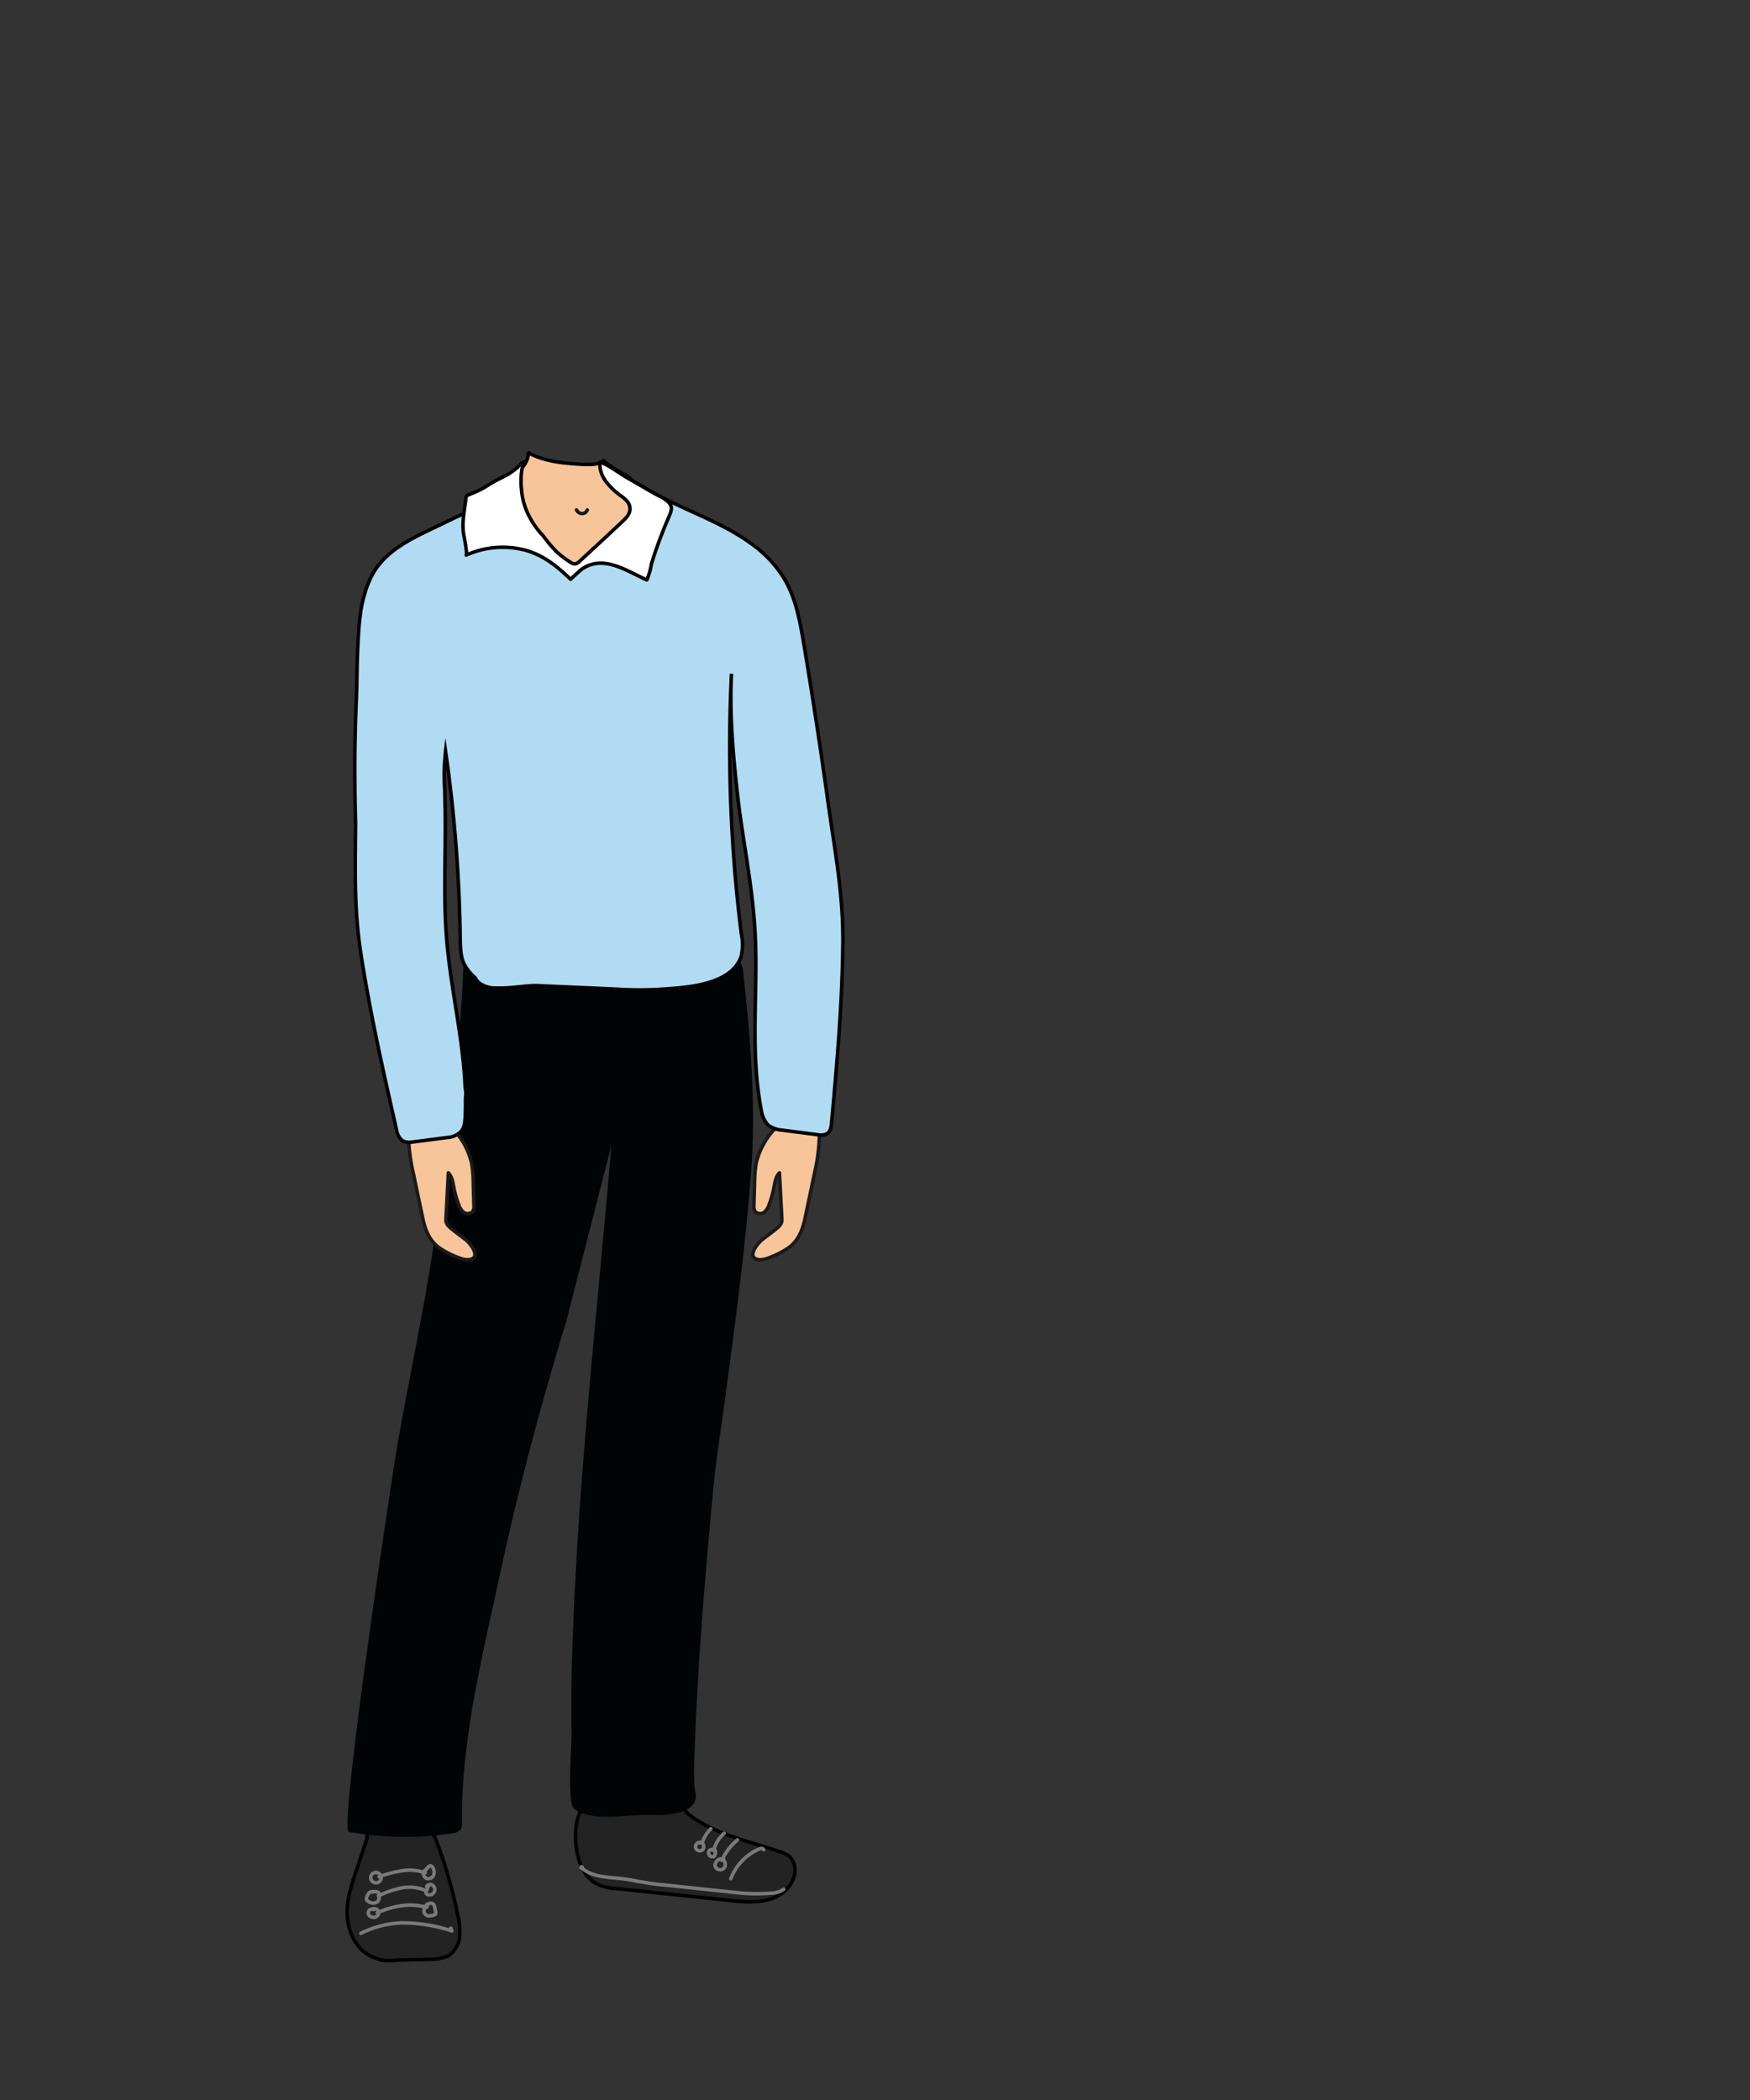 <svg id="Layer_1" data-name="Layer 1" xmlns="http://www.w3.org/2000/svg" viewBox="0 0 500 600"><rect x="0" y="0" width="500" height="600" fill="#333333" stroke="none"/><defs><style>.cls-1,.cls-2{fill:#232323;stroke:#000;stroke-linecap:round;stroke-linejoin:round}.cls-2{fill:none;stroke:#7a7a7a}</style></defs><path class="cls-1" d="M104.9 525.2l-2.8 8.4c-1.5 4.4-3.1 8.9-2.9 13.5s2.3 9.5 6.4 11.6 5.8 1.4 8.8 1.3l8.7-.2a12.1 12.1 0 005-1 7.4 7.4 0 003.2-5.3 19.2 19.2 0 00-.5-6.3 137.9 137.9 0 00-7-23.5c-.6-1.6-1.4-3.2-3.1-3.8a10.5 10.5 0 00-3.1-.3 49.2 49.2 0 00-7.6.9 9.8 9.8 0 00-3.8 1.5 3.1 3.1 0 00-1.3 3.2z"/><path class="cls-2" d="M128.8 550.9l.3.8a45.1 45.1 0 00-14.6-2.3 28.4 28.4 0 00-11.4 3m18.4-17.3a13.5 13.5 0 00-6.6-.6 35.5 35.5 0 00-6.6 1.7m13.4 4a11.6 11.6 0 00-6.9-.8 26.6 26.6 0 00-6.7 2.3m13.7 3.1c0-.1.3 0 .2.1h-.4c-4.5-1.3-9.4-.3-13.8 1.6"/><path class="cls-2" d="M107.1 535a1.5 1.5 0 011 2.8 1.5 1.5 0 01-1.9-2.2 1.4 1.4 0 011.6-.5m-1.7 5.4a3.7 3.7 0 011.8.1c.1.1.3.1.3.3a.6.6 0 01.1.4 2.3 2.3 0 01-.4 2 2.1 2.1 0 01-2.7-.1.8.8 0 01-.5-.5 1.7 1.7 0 01.1-.7 3.9 3.9 0 01.6-1.1.9.9 0 011.1-.3m-.1 4.8a1.4 1.4 0 011.6.5 1.2 1.2 0 01-.3 1.6 1.1 1.1 0 01-.7.3 1.7 1.7 0 01-1.5-.5 1.2 1.2 0 01-.1-1.4 1.1 1.1 0 011.4-.3m15.2-1.5c.5-.2 1.1-.5 1.6-.2s.6.9.7 1.5l.2 1a.9.9 0 01-.1.5.5.5 0 01-.4.2 4 4 0 01-1.5.3 1.6 1.6 0 01-1.3-.9 1.4 1.4 0 010-.9 6.1 6.1 0 01.7-1.4h.3m-.3-5.2a1.3 1.3 0 011.1-.6 1.5 1.5 0 011.2 1.8 1.6 1.6 0 01-1.8 1.2.9.9 0 01-.6-.4.8.8 0 01.1-.9l.5-1.2m-1-4.5c.3-.1.5-.5.8-.8s.6-.6.9-.5.4.3.6.5a2.9 2.9 0 01.3 1.8 1.6 1.6 0 01-1.2 1.3 1.2 1.2 0 01-1.4-.4 1.4 1.4 0 01-.4-1.4c.1-.2.3-.5.6-.5"/><path class="cls-1" d="M222.9 529.1a8.8 8.8 0 012.4 1.1 5.3 5.3 0 011.8 4.8c-.4 3.8-3.7 6.7-7.3 7.7s-7.5.7-11.2.3l-32.4-3.4a15.1 15.1 0 01-5.2-1.1c-4.4-2-6.2-7.3-6.5-12.2s.6-9.8 4.4-12.5 5.6-2 8.5-2.2 10.3-2.2 13.6-.6 3.4 5.5 5.9 7.5c7.4 5.7 17.4 7.6 26 10.6z"/><path class="cls-2" d="M218.2 528.5c-.2-.5-.9-.4-1.3-.2a15 15 0 00-8.1 8.5m1.9-11.1a16.4 16.4 0 00-4.3 5.5c.1.1.3 0 .3-.2m.2-7.2a9.7 9.7 0 00-3 4.9m-.8-6.2a10.1 10.1 0 00-2.5 4.1s.2 0 .1-.1m23.2 13.3a6.4 6.4 0 01-3.6 1.1 51.7 51.7 0 01-6.8.1c-2.1-.1-4.2-.4-6.3-.6l-17.1-1.8a59.7 59.7 0 01-6.1-.8c-2.1-.3-4.1-.8-6.1-1-4.1-.5-8.5-.4-11.6-3q-.3-.1-.3-.3c.1-.2.4-.2.3 0"/><path class="cls-2" d="M206.5 531.4h.3a2.5 2.5 0 01.4 1.7 1.5 1.5 0 01-2.9 0 2 2 0 011.5-2c.3 0 .7.1.7.4a.4.4 0 01-.5-.2m-2.3-2.9a.4.4 0 01.5.2.7.7 0 01.2.6 1.7 1.7 0 01-.4 1.2 1.1 1.1 0 01-1.3-1.7 1.6 1.6 0 011.5-.2m-4.4-1.9c.1-.2.4-.2.6-.2l.4.4a1.5 1.5 0 01.2 1.3 1 1 0 01-.4.5 1.2 1.2 0 11-.2-2.1"/><path d="M161.8 377.5c-7.2 23.6-13.6 47.5-18.8 71.6s-11.3 48.2-11 71.8a3.2 3.2 0 01-.3 1.7 3.5 3.5 0 01-2.5 1.2 91.3 91.3 0 01-29.5-.4c-3-.5 12-99.3 13.5-108.5 3.8-22.5 9-44.8 11.8-67.4s6.7-47.9 7.4-72.1a4.2 4.2 0 01.3-1.3 1.8 1.8 0 01.9-.6c5-2.7 10.2-1.8 15.6-1.9s13-.1 19.5 0c12 .2 24 .6 36 .6 2.1.1 4.5.2 6 1.7s1.7 3.4 1.8 5.3c2 18.4 3.5 37.1 2.1 55.6-1.6 20.9-4.3 41.6-7.1 62.3-1.3 10.1-3 20.1-3.9 30.2-2.2 24.2-4.3 48.2-5.1 72.4a95.5 95.5 0 00-.1 10.7c.2 1.8 1 3.3-.2 4.9-2.8 3.9-10.9 3.2-15.1 3.3-5.9.1-14 1.8-19.1-1.8-2-1.4-.7-18.1-.7-21.1-.1-7.9-.1-15.8.2-23.8 1.5-48 7.1-96.6 11.2-144.7" fill="#000405" fill-rule="evenodd"/><path d="M233.6 330.5c0 .2-.1.5-.1.7-.3 2-.8 4-1.2 6l-2.4 11.4c-.7 3-1.8 5.7-4.3 7.7a24.9 24.9 0 01-6.3 3.2 5.7 5.7 0 01-2.6.4c-3.4-.6-.5-4.3.8-5.5l3.4-2.6c1.1-.9 2.6-1.8 2.5-3.4l-.7-13.3c-1.1 1.1-1.3 2.8-1.6 4.3a26.4 26.4 0 01-1.3 4.6 4.7 4.7 0 01-1.5 2.4 2 2 0 01-2.6-.3 3 3 0 01-.3-1.6l.2-6.8a34.3 34.3 0 01.5-5.6 21.6 21.6 0 015.2-9.5 5.2 5.2 0 011.6-1.4 4.5 4.5 0 012.3-.3 21.6 21.6 0 017.2.8c1.8.6 1.8 1.3 1.7 3.1a54.8 54.8 0 01-.5 5.7zm-116.4 0c0 .2.1.5.1.7.3 2 .8 4 1.2 6l2.4 11.4c.7 3 1.8 5.7 4.3 7.7a24.9 24.9 0 006.3 3.2 5.7 5.7 0 002.6.4c3.4-.6.5-4.3-.8-5.5l-3.4-2.6c-1.1-.9-2.6-1.8-2.5-3.4l.7-13.3c1.1 1.1 1.3 2.8 1.6 4.3a26.4 26.4 0 001.3 4.6 4.7 4.7 0 001.5 2.4 2 2 0 002.6-.3 3 3 0 00.3-1.6l-.2-6.8a34.3 34.3 0 00-.5-5.6 21.6 21.6 0 00-5.2-9.5 5.2 5.2 0 00-1.6-1.4 4.5 4.5 0 00-2.3-.3 21.9 21.9 0 00-7.2.8c-1.8.6-1.8 1.3-1.7 3.1a54.8 54.8 0 00.5 5.7z" fill="#f8c59a" stroke="#1a1a1a" stroke-linecap="round" stroke-linejoin="round"/><path d="M101.6 235.2c-.1-3.8-.2-7.5-.2-11.3-.1-8.7.1-17.4.5-26.1.1-4.1.1-8.2.3-12.3s.4-10.8 2-15.8a26.2 26.2 0 012.7-6.4c4.4-7.1 12.7-10.3 20-13.9 5.3-2.6 10.7-5.1 16.7-6.2h1.3a4.8 4.8 0 012 1.5 119.6 119.6 0 0010.9 11.6c1.7 1.6 5.8 6.2 8.3 5.6s5.8-5.1 8-6.8a7.9 7.9 0 013.9-2.1c1.8-.3 3.5.4 5.2.2s5.2-1.7 5-1.9l-5.5-5.3a29.9 29.9 0 01-2.9-3.2 16.7 16.7 0 00-2.3-2.3 15.9 15.9 0 01-4.6-6 4.2 4.2 0 01-.3-2.7 35.1 35.1 0 006.1 3.9c.8.5 1.5 1.2 2.3 1.8l2.8 1.6c9.5 6 21.5 9.4 30.8 16.2a34 34 0 019.5 10.1c3.3 5.6 4.4 11.9 5.5 18.2q3.6 21.5 6.6 42.9c2 15 4.9 28.9 4.6 43.9-.2 16.9-1.7 33.6-3.2 50.3-.1 1.2-.3 2.6-1.3 3.2a4 4 0 01-2.7.3l-10.1-1.3a8 8 0 01-4-1.4 7.8 7.8 0 01-2-4.4c-3-15.6-1.2-31.2-1.6-46.8s-3.7-29.5-5.3-44.3c-1.2-11.1-2.2-22.5-1.6-33.5a430.4 430.4 0 002.8 74.3 14.9 14.9 0 010 6.3c-2.6 8.2-15 9-22.3 9.5a101.4 101.4 0 01-13.5 0l-22.6-1c-2.6-.1-6.7.7-10.3.7h-1.7a7.9 7.9 0 01-4.4-1.4 4.4 4.4 0 01-1.2-1.5 13.1 13.1 0 01-3.3-4.2c-.9-2-.9-4.2-1-6.4a413.5 413.5 0 00-4.2-54.2c-.1.8-.1 1.6-.2 2.4s-.2 2.9-.2 4.4.2 4.5.2 6.7c.5 14.7-.8 29.5.9 44.2 1.4 12.9 4.4 25.7 4.9 38.5a6.8 6.8 0 01.1 2.8c0 1.9 0 3.8-.1 5.6s-.3 3.3-1.4 4.3a6.1 6.1 0 01-3.7 1.5l-10 1.3a4.9 4.9 0 01-2.7-.3 4.9 4.9 0 01-1.8-3.2c-3.8-16.7-7.6-33.5-10.2-50.4-2-12.8-1.6-24.7-1.5-37.2z" fill="#b1dbf2" stroke-miterlimit="10" stroke="#000"/><path d="M181.7 143.5a19.6 19.6 0 014.2 3.9 5.5 5.5 0 011.2 2.7c.2 1.8-.9 3.4-2.1 4.7a13.9 13.9 0 01-6.3 3.7c-2.1.5-4.3.7-6.5 1.2a21.2 21.2 0 00-7.4 3.6 3.2 3.2 0 01-2.4.9 4.7 4.7 0 01-.9-.6c-2.8-2.2-5.9-5.1-9.2-6.6s-5.9-1-8.3-3.3-5.7-5.8-5.1-9.3a8.5 8.5 0 01.9-2.2c1.7-3 4.5-5.2 7.4-7.1a6.9 6.9 0 003.8-5.7c4.9 2.6 10.5 3 15.9 3.3 1.8 0 3.6.1 5.1-.8-.2 5.3 6 8.8 9.7 11.6z" fill="#f8c59a" stroke-linecap="round" stroke-linejoin="round" stroke="#000"/><path d="M167.8 145.7a1.6 1.6 0 01-2.6.6c-.2-.1-.3-.4-.5-.6" stroke="#1a1a1a" fill="none" stroke-linecap="round" stroke-linejoin="round"/><path d="M180 145.5c-.1 1.6-1.3 2.7-2.6 3.9l-4.8 4.5-6.6 6.1c-1.4 1.3-1.8 1.5-3.4.4a28.5 28.5 0 01-3.3-2.5 37.2 37.2 0 01-4.1-4.8 23.2 23.2 0 01-3.9-5.4 19.5 19.5 0 01-2.3-7.9 20.5 20.5 0 01.6-7.8c-.6.2-1.3 1.1-1.8 1.6a24.8 24.8 0 01-2.6 1.9c-1.8 1-3.7 1.8-5.4 2.9a26.2 26.2 0 01-5.8 2.9 1.5 1.5 0 00-.7.5 1.9 1.9 0 00-.2.7c-.4 3.5-1.2 6.9-.6 10.3.1.5 1.1 5.6.7 5.8a25.5 25.5 0 0116.1-1.6c5.6 1.3 9.8 4.7 13.7 8.5l3.1-2.8c6.2-4.4 12.9.4 18.7 3a17.8 17.8 0 001.3-4.5 128.4 128.4 0 015-13.5c.7-1.7 1.3-3-.3-4.4s-2.7-1.6-4-2.4l-7.8-4.5c-2.5-1.5-4.8-3.3-7.5-4.4-.4 1.8.5 4 1.5 5.4a19.2 19.2 0 004.6 4.4c1.3 1 2.4 1.9 2.4 3.7z" fill="#fff" stroke-linecap="round" stroke-linejoin="round" stroke="#000"/></svg>